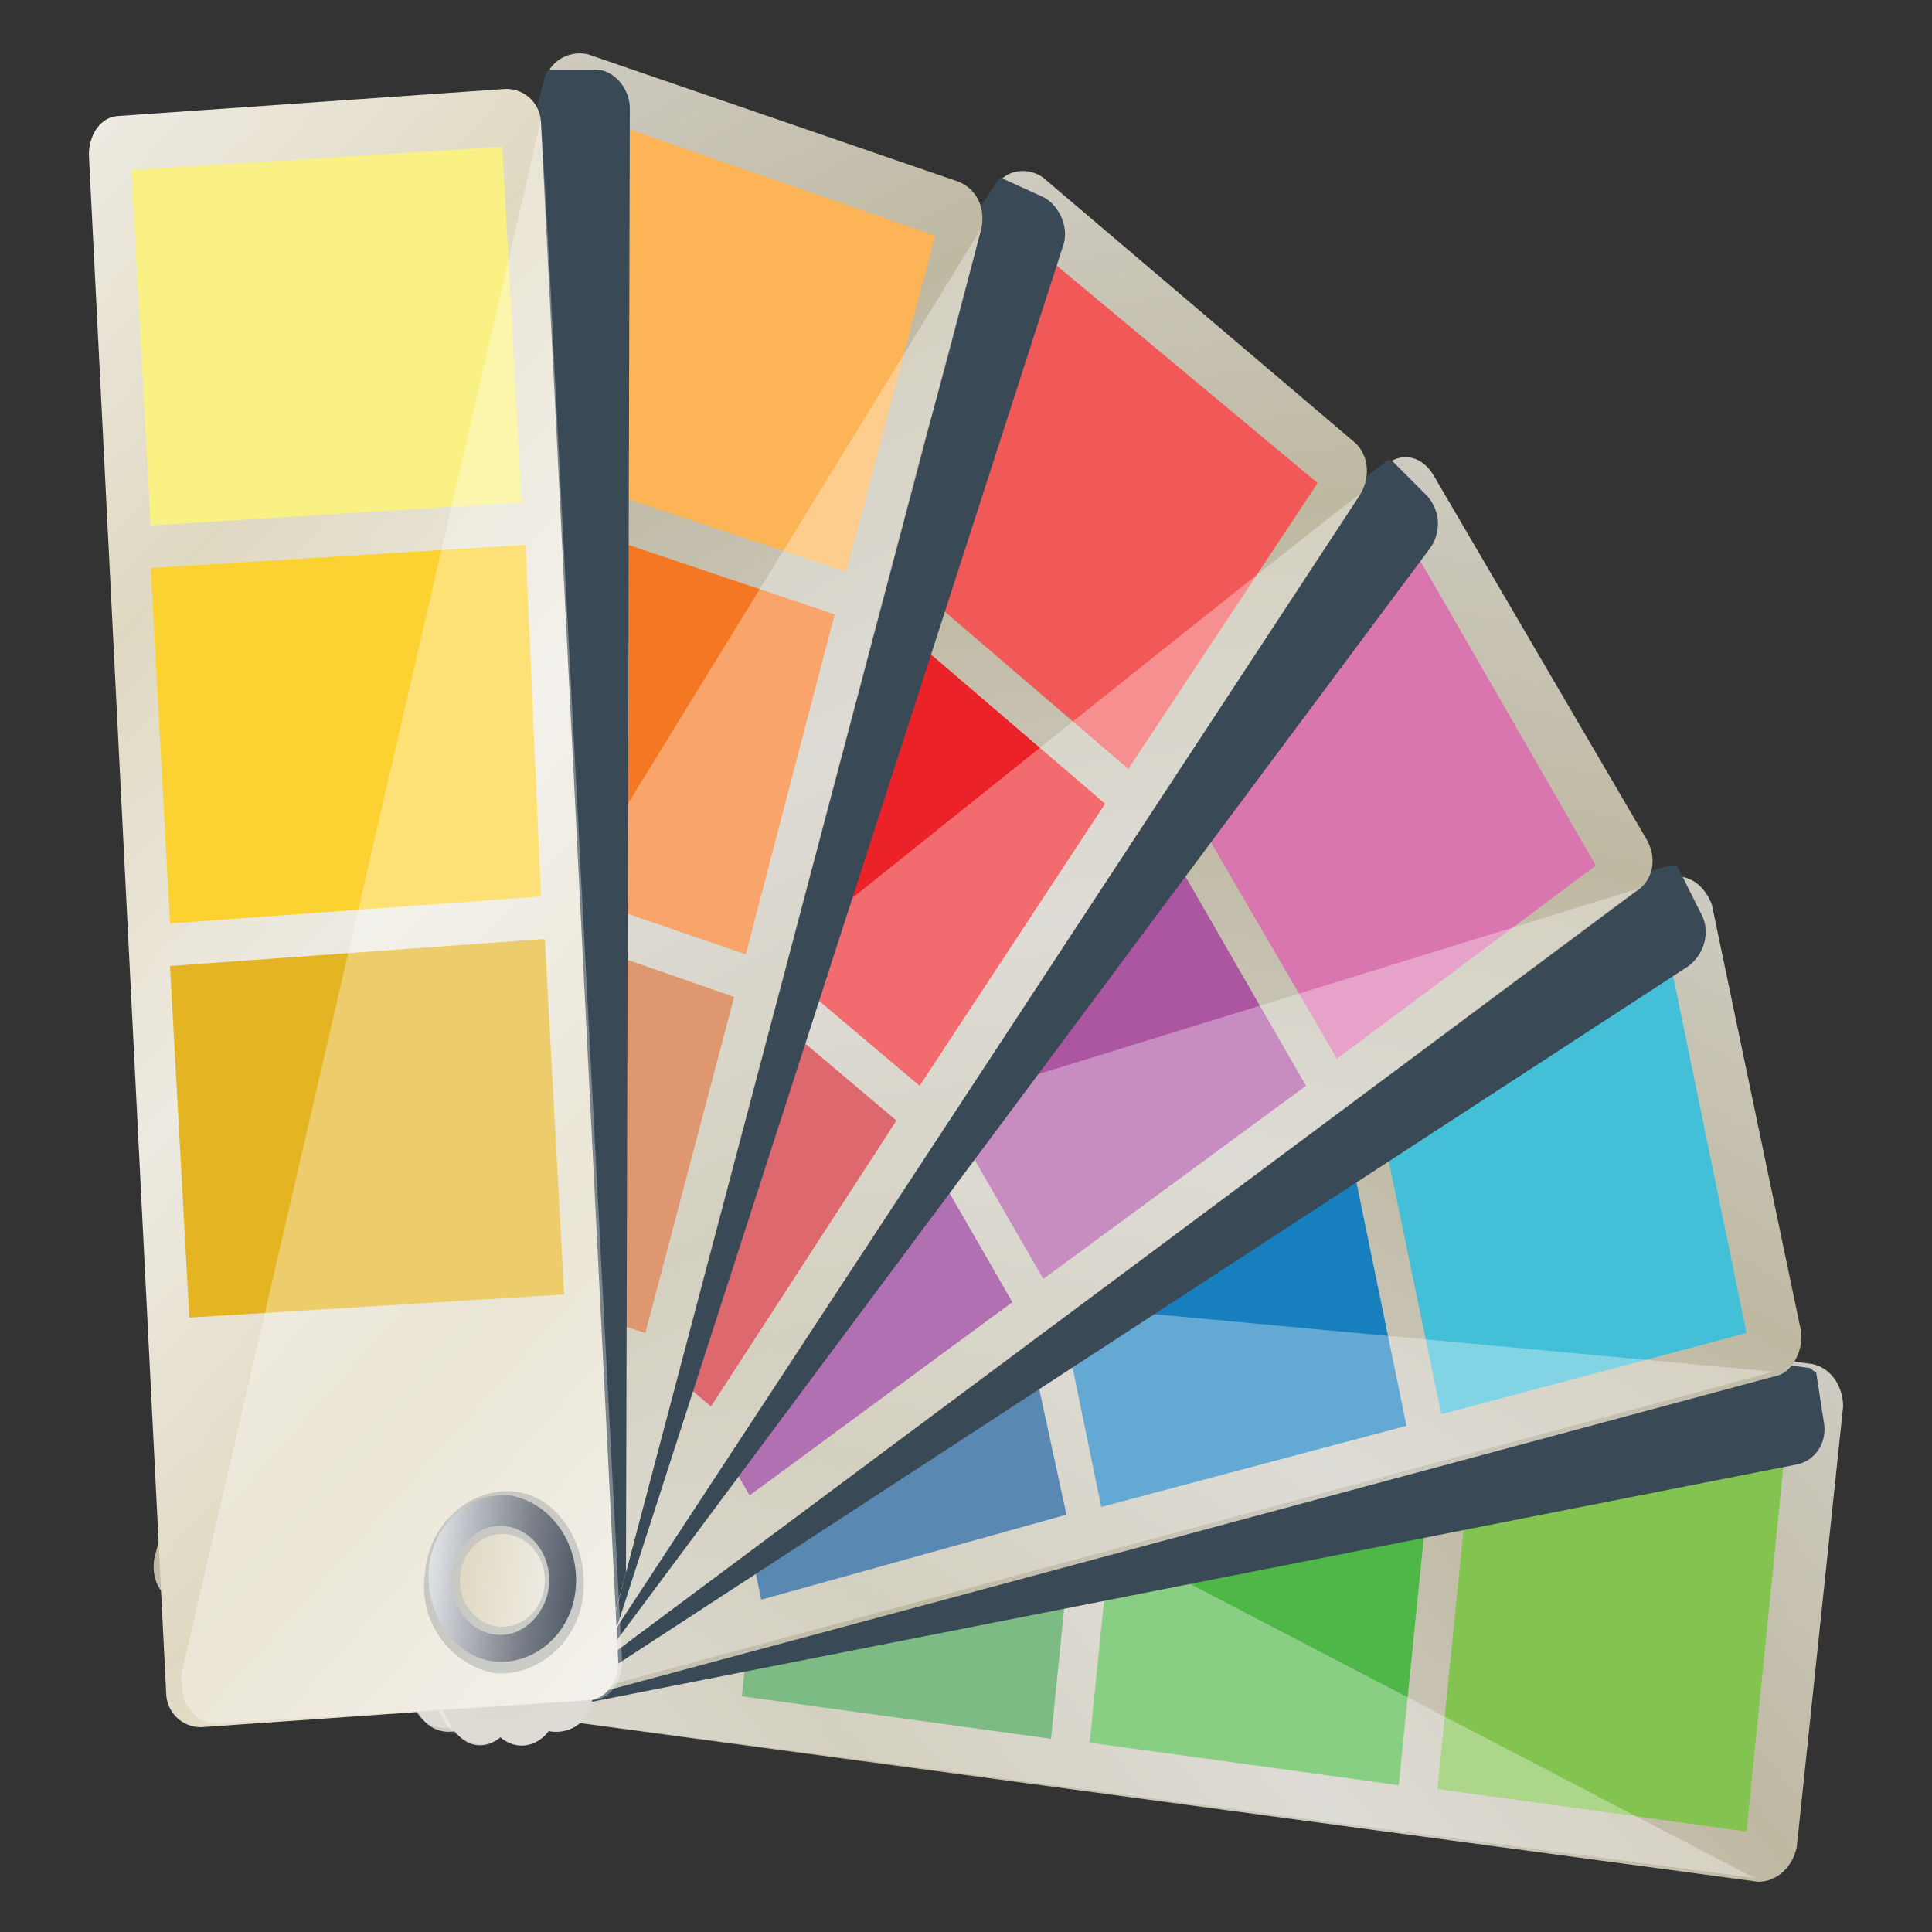 <?xml version="1.0" encoding="utf-8"?>
<!-- Generator: Adobe Illustrator 23.0.0, SVG Export Plug-In . SVG Version: 6.00 Build 0)  -->
<svg version="1.1" id="Layer_1" xmlns="http://www.w3.org/2000/svg" xmlns:xlink="http://www.w3.org/1999/xlink" x="0px" y="0px"
	 viewBox="0 0 50 50" style="enable-background:new 0 0 50 50;" xml:space="preserve">
<rect x="0" y="0" width="50" height="50" fill="#333333" stroke="none"/>
<style type="text/css">
	.st0{fill:url(#SVGID_1_);}
	.st1{fill:#83C451;}
	.st2{fill:#4EB748;}
	.st3{fill:#3C9946;}
	.st4{opacity:0.33;fill:#FFFFFF;}
	.st5{fill:#3A4956;}
	.st6{fill:url(#SVGID_2_);}
	.st7{fill:#44BFD8;}
	.st8{fill:#187FBE;}
	.st9{fill:#084E8C;}
	.st10{fill:url(#SVGID_3_);}
	.st11{fill:#D975AF;}
	.st12{fill:#AC55A1;}
	.st13{fill:#8A2A8C;}
	.st14{fill:url(#SVGID_4_);}
	.st15{fill:#F15858;}
	.st16{fill:#EB2227;}
	.st17{fill:#CC2029;}
	.st18{fill:url(#SVGID_5_);}
	.st19{fill:#FCB456;}
	.st20{fill:#F47823;}
	.st21{fill:#CE6429;}
	.st22{fill:url(#SVGID_6_);}
	.st23{fill:#F9F183;}
	.st24{fill:#FCD232;}
	.st25{fill:#E4B423;}
	.st26{opacity:0.21;fill:#3A4956;}
	.st27{fill:url(#SVGID_7_);}
	.st28{fill:url(#SVGID_8_);}
</style>
<g>
	<g>
		
			<linearGradient id="SVGID_1_" gradientUnits="userSpaceOnUse" x1="12.109" y1="58.112" x2="36.33" y2="33.891" gradientTransform="matrix(0.993 0.117 -0.117 0.993 10.067 -8.818)">
			<stop  offset="0" style="stop-color:#CDCAC0"/>
			<stop  offset="0.245" style="stop-color:#BFB9A2"/>
			<stop  offset="0.5" style="stop-color:#CDCAC0"/>
			<stop  offset="0.75" style="stop-color:#BFB9A2"/>
			<stop  offset="1" style="stop-color:#CDCAC0"/>
		</linearGradient>
		<path class="st0" d="M46.5,47.8c-0.1,0.5-0.5,0.9-1,0.9L10.6,44c-0.5-0.1-0.8-0.6-0.8-1.1L11,31.6c0.1-0.5,0.5-0.9,1-0.9l34.9,4.6
			c0.5,0.1,0.8,0.6,0.8,1.1L46.5,47.8z"/>
		<polygon class="st1" points="45.2,47.4 37.2,46.3 38.3,35.4 46.3,36.5 		"/>
		<polygon class="st2" points="36.2,46.2 28.2,45.1 29.3,34.2 37.3,35.3 		"/>
		<polygon class="st3" points="27.2,45 19.2,43.9 20.3,33 28.3,34.1 		"/>
		<path class="st4" d="M45.4,48.6L10.6,44c-0.5-0.1-0.8-0.6-0.8-1.1L11,32c0-0.3,0.2-0.6,0.4-0.7c0.2-0.2,0.5-0.2,0.8,0L45.4,48.6z"
			/>
	</g>
	<path class="st5" d="M13.3,30.9l-2.2,0.4c0,0.1-0.1,0.2-0.1,0.3l-0.8,7.7l0.7,4.6c0,0,0,0.1,0,0.1l2.6,0.4l33-6.5
		c0.5-0.1,0.8-0.6,0.7-1.1l-0.2-1.3c-0.1,0-0.1-0.1-0.2-0.1L13.3,30.9z"/>
	<g>
		
			<linearGradient id="SVGID_2_" gradientUnits="userSpaceOnUse" x1="64.973" y1="36.987" x2="90.347" y2="11.613" gradientTransform="matrix(0.973 -0.23 0.23 0.973 -53.716 27.878)">
			<stop  offset="0" style="stop-color:#CDCAC0"/>
			<stop  offset="0.245" style="stop-color:#BFB9A2"/>
			<stop  offset="0.5" style="stop-color:#CDCAC0"/>
			<stop  offset="0.75" style="stop-color:#BFB9A2"/>
			<stop  offset="1" style="stop-color:#CDCAC0"/>
		</linearGradient>
		<path class="st6" d="M46.6,34.4c0.1,0.5-0.2,1.1-0.6,1.2l-34.2,9.2c-0.5,0.1-0.9-0.2-1.1-0.7l-2.3-11c-0.1-0.5,0.2-1.1,0.6-1.2
			l34.2-9.2c0.5-0.1,0.9,0.2,1.1,0.7L46.6,34.4z"/>
		<polygon class="st7" points="45.2,34.5 37.3,36.6 35.1,26 43,23.8 		"/>
		<polygon class="st8" points="36.4,36.9 28.5,39 26.3,28.3 34.2,26.2 		"/>
		<polygon class="st9" points="27.6,39.2 19.7,41.4 17.5,30.7 25.3,28.6 		"/>
		<path class="st4" d="M45.9,35.5l-34.2,9.2c-0.5,0.1-0.9-0.2-1.1-0.7L8.4,33.3c-0.1-0.3,0-0.6,0.2-0.9c0.2-0.2,0.5-0.4,0.7-0.3
			L45.9,35.5z"/>
	</g>
	<path class="st5" d="M10.3,31.4l-1.9,1.2c0,0.1,0,0.2,0,0.3l1.6,7.6l2,4c0,0,0.1,0.1,0.1,0.1l2.6-0.7l29-18.9
		c0.4-0.3,0.6-0.9,0.3-1.4l-0.6-1.2c-0.1,0-0.1,0-0.2,0L10.3,31.4z"/>
	<g>
		
			<linearGradient id="SVGID_3_" gradientUnits="userSpaceOnUse" x1="122.235" y1="34.846" x2="148.778" y2="8.303" gradientTransform="matrix(0.836 -0.549 0.549 0.836 -100.699 84.854)">
			<stop  offset="0" style="stop-color:#CDCAC0"/>
			<stop  offset="0.245" style="stop-color:#BFB9A2"/>
			<stop  offset="0.5" style="stop-color:#CDCAC0"/>
			<stop  offset="0.75" style="stop-color:#BFB9A2"/>
			<stop  offset="1" style="stop-color:#CDCAC0"/>
		</linearGradient>
		<path class="st10" d="M42.6,21.7c0.3,0.5,0.2,1.1-0.3,1.4L12.9,45c-0.4,0.3-0.9,0.2-1.2-0.3l-5.5-9.5c-0.3-0.5-0.2-1.1,0.3-1.4
			L35.9,12c0.4-0.3,0.9-0.2,1.2,0.3L42.6,21.7z"/>
		<polygon class="st11" points="41.3,22.4 34.6,27.4 29.3,18.3 36,13.2 		"/>
		<polygon class="st12" points="33.8,28.1 27,33.1 21.7,23.9 28.5,18.9 		"/>
		<polygon class="st13" points="26.2,33.7 19.4,38.7 14.1,29.6 20.9,24.5 		"/>
		<path class="st4" d="M42.4,23L12.9,45c-0.2,0.1-0.4,0.2-0.7,0.1c-0.2-0.1-0.4-0.2-0.6-0.4l-5.3-9.2c-0.2-0.3-0.2-0.6-0.1-0.9
			s0.3-0.5,0.6-0.6L42.4,23z"/>
	</g>
	<path class="st5" d="M7.6,33L6.1,35c0,0.1,0,0.2,0.1,0.3l3.8,6.5l3.1,3c0,0,0.1,0,0.1,0.1l2.2-1.7l21.6-29c0.3-0.4,0.3-1-0.1-1.4
		L36,11.9c-0.1,0-0.1,0-0.2,0.1L7.6,33z"/>
	<g>
		
			<linearGradient id="SVGID_4_" gradientUnits="userSpaceOnUse" x1="175.74" y1="52.622" x2="202.92" y2="25.441" gradientTransform="matrix(0.598 -0.802 0.802 0.598 -124.466 153.306)">
			<stop  offset="0" style="stop-color:#CDCAC0"/>
			<stop  offset="0.245" style="stop-color:#BFB9A2"/>
			<stop  offset="0.5" style="stop-color:#CDCAC0"/>
			<stop  offset="0.75" style="stop-color:#BFB9A2"/>
			<stop  offset="1" style="stop-color:#CDCAC0"/>
		</linearGradient>
		<path class="st14" d="M35,11.4c0.4,0.3,0.5,0.9,0.2,1.4l-21,32c-0.3,0.4-0.8,0.5-1.2,0.2l-8-6.8c-0.4-0.3-0.5-0.9-0.2-1.4l21-32
			C26,4.4,26.6,4.3,27,4.6L35,11.4z"/>
		<polygon class="st15" points="34.1,12.5 29.2,19.9 21.5,13.3 26.3,6 		"/>
		<polygon class="st16" points="28.6,20.8 23.8,28.1 16.1,21.6 20.9,14.2 		"/>
		<polygon class="st17" points="23.2,29 18.4,36.4 10.6,29.8 15.5,22.5 		"/>
		<path class="st4" d="M35.2,12.8l-21,32c-0.3,0.4-0.8,0.5-1.2,0.2l-7.8-6.6c-0.2-0.2-0.4-0.5-0.4-0.8c0-0.3,0.1-0.6,0.4-0.8
			C10.5,32.5,35.4,12.5,35.2,12.8z"/>
	</g>
	<path class="st5" d="M5.5,35.6L4.8,38c0,0.1,0.1,0.2,0.2,0.2l5.5,4.6l3.8,1.6c0,0,0.1,0,0.1,0L16,42L27.5,6.4
		c0.2-0.5-0.1-1.1-0.5-1.3l-1.1-0.5c0,0-0.1,0.1-0.1,0.1L5.5,35.6z"/>
	<g>
		
			<linearGradient id="SVGID_5_" gradientUnits="userSpaceOnUse" x1="221.15" y1="88.033" x2="248.143" y2="61.039" gradientTransform="matrix(0.287 -0.958 0.958 0.287 -124.103 226.434)">
			<stop  offset="0" style="stop-color:#CDCAC0"/>
			<stop  offset="0.245" style="stop-color:#BFB9A2"/>
			<stop  offset="0.5" style="stop-color:#CDCAC0"/>
			<stop  offset="0.75" style="stop-color:#BFB9A2"/>
			<stop  offset="1" style="stop-color:#CDCAC0"/>
		</linearGradient>
		<path class="st18" d="M24.8,4.7c0.5,0.2,0.7,0.7,0.6,1.2L15.3,44.1c-0.1,0.5-0.6,0.8-1.1,0.7l-9.6-3.3c-0.5-0.2-0.7-0.7-0.6-1.2
			L14.1,2.1c0.1-0.5,0.6-0.8,1.1-0.7L24.8,4.7z"/>
		<polygon class="st19" points="24.2,6.1 21.9,14.8 12.6,11.7 15,2.9 		"/>
		<polygon class="st20" points="21.6,15.9 19.3,24.7 10,21.5 12.4,12.8 		"/>
		<polygon class="st21" points="19,25.8 16.7,34.5 7.4,31.4 9.8,22.6 		"/>
		<path class="st4" d="M25.4,5.9c0,0-1.2,4.7-1.4,5.2l-8.7,33c-0.1,0.5-0.6,0.8-1.1,0.7l-9.3-3.2c-0.3-0.1-0.5-0.3-0.6-0.6
			c-0.1-0.3-0.1-0.6,0.1-0.9L25.4,5.9z"/>
	</g>
	<path class="st5" d="M4.4,38.8l0,2.5c0.1,0.1,0.1,0.1,0.2,0.1l6.6,2.2l4.1,0c0,0,0.1,0,0.1,0l0.8-2.9l0.1-37.9c0-0.5-0.4-1-0.9-1
		l-1.2,0c0,0.1-0.1,0.1-0.1,0.2L4.4,38.8z"/>
	<g>
		
			<linearGradient id="SVGID_6_" gradientUnits="userSpaceOnUse" x1="252.676" y1="136.71" x2="278.743" y2="110.643" gradientTransform="matrix(-5.770000e-02 -0.998 0.998 -5.770000e-02 -98.926 295.885)">
			<stop  offset="0" style="stop-color:#EDEAE1"/>
			<stop  offset="0.245" style="stop-color:#E0D9C2"/>
			<stop  offset="0.5" style="stop-color:#EDEAE1"/>
			<stop  offset="0.75" style="stop-color:#E0D9C2"/>
			<stop  offset="1" style="stop-color:#EDEAE1"/>
		</linearGradient>
		<path class="st22" d="M13.1,2.3c0.5,0,0.9,0.4,0.9,0.9l2,39.8c0,0.5-0.3,1-0.8,1l-10,0.7c-0.5,0-0.9-0.4-0.9-0.9L2.3,4
			c0-0.5,0.3-1,0.8-1L13.1,2.3z"/>
		<polygon class="st23" points="13,3.8 13.5,13 3.9,13.6 3.4,4.4 		"/>
		<polygon class="st24" points="13.6,14.1 14,23.2 4.4,23.9 3.9,14.7 		"/>
		<polygon class="st25" points="14.1,24.3 14.6,33.5 4.9,34.1 4.4,25 		"/>
		<path class="st4" d="M14,3.1c0,0,0.3,5,0.3,5.5L16.1,43c0,0.5-0.3,1-0.8,1l-9.7,0.6c-0.3,0-0.5-0.1-0.7-0.4
			c-0.2-0.2-0.2-0.6-0.2-0.9L14,3.1z"/>
	</g>
	<path class="st26" d="M15.1,41.2c-0.1,1.3-1.2,2.2-2.3,2.1c-1.1-0.2-2-1.3-1.8-2.6c0.1-1.3,1.2-2.2,2.3-2.1
		C14.4,38.7,15.2,39.9,15.1,41.2z"/>
	
		<linearGradient id="SVGID_7_" gradientUnits="userSpaceOnUse" x1="6.796" y1="49.034" x2="10.599" y2="49.034" gradientTransform="matrix(0.993 0.117 -0.117 0.993 10.067 -8.818)">
		<stop  offset="0" style="stop-color:#E1E4E7"/>
		<stop  offset="0.65" style="stop-color:#7D828C"/>
		<stop  offset="1" style="stop-color:#535E69"/>
	</linearGradient>
	<path class="st27" d="M14.9,41.1c-0.1,1.2-1.1,2-2.1,1.9c-1-0.1-1.8-1.2-1.7-2.4c0.1-1.2,1.1-2,2.1-1.9C14.3,38.9,15,40,14.9,41.1z
		 M13.1,39.5c-0.7-0.1-1.3,0.5-1.4,1.2c-0.1,0.8,0.4,1.5,1.1,1.6c0.7,0.1,1.3-0.5,1.4-1.2C14.3,40.3,13.8,39.6,13.1,39.5z"/>
	
		<linearGradient id="SVGID_8_" gradientUnits="userSpaceOnUse" x1="7.623" y1="49.034" x2="9.772" y2="49.034" gradientTransform="matrix(0.993 0.117 -0.117 0.993 10.067 -8.818)">
		<stop  offset="0" style="stop-color:#E0D9C2"/>
		<stop  offset="1" style="stop-color:#EDEAE1"/>
	</linearGradient>
	<ellipse class="st28" cx="13" cy="40.9" rx="1.1" ry="1.2"/>
</g>
</svg>
